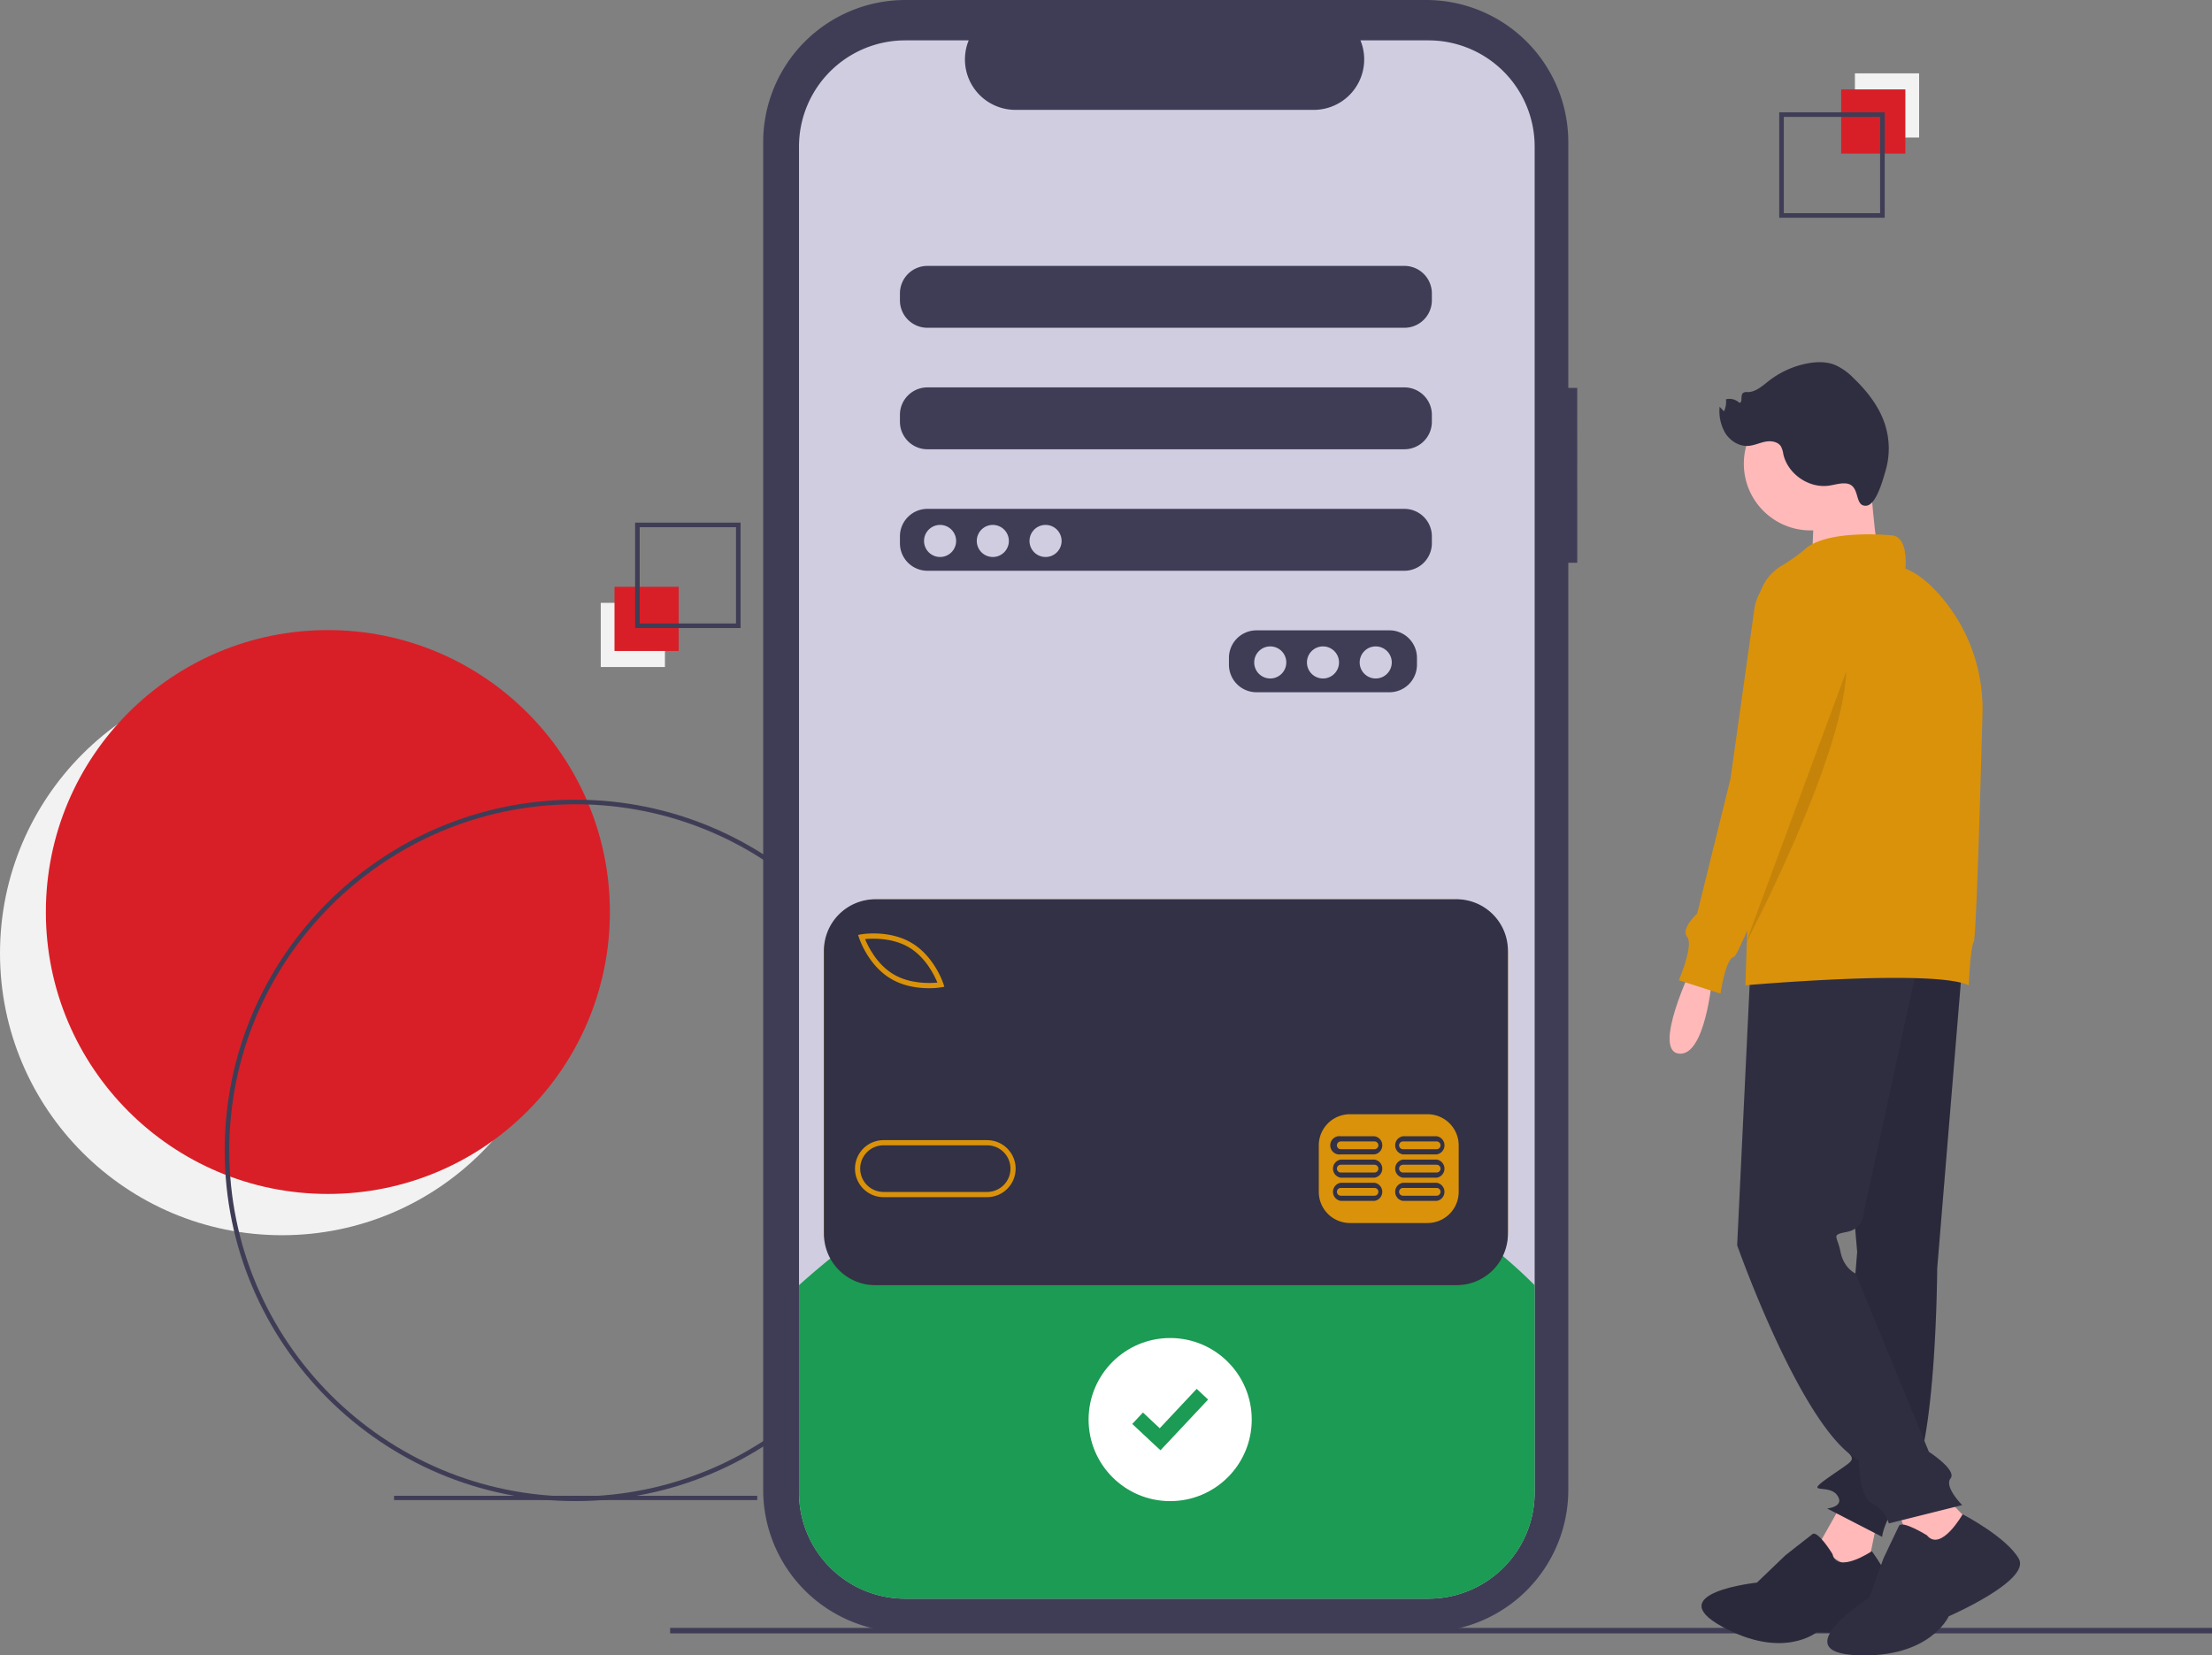 <svg id="a1b88308-023c-4d54-b03f-87bf5b0d0bd6" xmlns="http://www.w3.org/2000/svg" viewBox="0 0 964.75 722.16"><rect x="0" y="0" width="964.75" height="722.16" fill="#808080" stroke="none"/><defs><style>.cls-1{fill:#f2f2f2;}.cls-2{fill:#d81f27;}.cls-3{fill:#3f3d56;}.cls-4{fill:#1b9b53;}.cls-5{fill:#d0cde1;}.cls-6{fill:#fff;}.cls-7{fill:#da920a;}.cls-8{fill:#323145;}.cls-9{fill:#ffb9b9;}.cls-10{fill:#2f2e41;}.cls-11{opacity:0.1;isolation:isolate;}</style></defs><title>step-payment</title><circle class="cls-1" cx="123" cy="415.88" r="123"/><circle class="cls-2" cx="143" cy="397.88" r="123"/><rect class="cls-3" x="171.86" y="652.56" width="158.41" height="1.87"/><path class="cls-3" d="M251,654.88c-84.36,0-153-68.64-153-153s68.64-153,153-153,153,68.64,153,153S335.36,654.88,251,654.88Zm0-304c-83.26,0-151,67.74-151,151s67.74,151,151,151,151-67.74,151-151-67.74-151-151-151Z"/><circle class="cls-4" cx="410.01" cy="236" r="7"/><path class="cls-3" d="M687.9,169.22H684V62A62,62,0,0,0,622,0H394.86a62,62,0,0,0-62,62h0v588a62,62,0,0,0,62,62H622a62,62,0,0,0,62-62h0V245.52h3.91Z"/><rect class="cls-3" x="292.27" y="710.19" width="672.48" height="2.4"/><path class="cls-5" d="M623,17.61H593.35A22,22,0,0,1,573,47.93H442.87a22,22,0,0,1-20.38-30.32H394.81a46.33,46.33,0,0,0-46.33,46.33V651.11a46.33,46.33,0,0,0,46.33,46.33H623a46.33,46.33,0,0,0,46.33-46.33h0V63.94A46.33,46.33,0,0,0,623,17.61ZM618,290a12,12,0,0,1-12,12H548a12,12,0,0,1-12-12v-3a12,12,0,0,1,12-12h58a12,12,0,0,1,12,12Zm6.5-53a12,12,0,0,1-12,12h-208a12,12,0,0,1-12-12v-3a12,12,0,0,1,12-12h208a12,12,0,0,1,12,12Zm0-53a12,12,0,0,1-12,12h-208a12,12,0,0,1-12-12v-3a12,12,0,0,1,12-12h208a12,12,0,0,1,12,12Zm0-53a12,12,0,0,1-12,12h-208a12,12,0,0,1-12-12v-3a12,12,0,0,1,12-12h208a12,12,0,0,1,12,12Z"/><path class="cls-4" d="M669.32,560.68v90.58A46.25,46.25,0,0,1,623,697.44H394.81a46.25,46.25,0,0,1-46.33-46.17V560.68C450,469.5,564.31,470.56,656,548.42Q662.93,554.28,669.32,560.68Z"/><circle class="cls-6" cx="510.36" cy="619.31" r="35.58"/><circle class="cls-5" cx="410.01" cy="236" r="7"/><circle class="cls-5" cx="433.01" cy="236" r="7"/><circle class="cls-5" cx="456.01" cy="236" r="7"/><circle class="cls-5" cx="554.01" cy="289" r="7"/><circle class="cls-5" cx="577.01" cy="289" r="7"/><circle class="cls-5" cx="600.01" cy="289" r="7"/><rect class="cls-7" x="359.35" y="392.32" width="298.32" height="168.37" rx="23.5" ry="23.5"/><path class="cls-8" d="M396.56,413.37c-7.23-4.35-16-4-19.27-3.68,1.26,3.08,5.05,10.94,12.28,15.29s16,4,19.27,3.69C407.58,425.58,403.79,417.72,396.56,413.37Z"/><path class="cls-8" d="M430.54,499.66h-45.2a10.17,10.17,0,0,0,0,20.34h45.2a10.17,10.17,0,0,0,0-20.34Z"/><path class="cls-8" d="M635.22,392.32H381.8a22.45,22.45,0,0,0-22.45,22.45h0V538.24a22.45,22.45,0,0,0,22.45,22.45H635.22a22.45,22.45,0,0,0,22.45-22.45h0V414.76a22.45,22.45,0,0,0-22.45-22.45ZM375.53,407.63c.5-.09,12.37-2.11,22.19,3.8s13.6,17.34,13.76,17.83l.4,1.23-1.28.23a33.84,33.84,0,0,1-5.5.4c-4.46,0-10.93-.74-16.69-4.21-9.83-5.91-13.6-17.34-13.76-17.82l-.4-1.23Zm55,114.64h-45.2a12.43,12.43,0,0,1,0-24.86h45.2a12.43,12.43,0,1,1,0,24.86ZM636.2,520a13.6,13.6,0,0,1-13.56,13.56h-33.9A13.6,13.6,0,0,1,575.18,520V499.66a13.6,13.6,0,0,1,13.56-13.56h33.9a13.6,13.6,0,0,1,13.56,13.56Z"/><path class="cls-8" d="M599.47,516H584.78a4,4,0,0,0,0,7.91h14.69a4,4,0,0,0,0-7.91Zm0,5.65H584.78a1.69,1.69,0,0,1,0-3.39h14.69a1.69,1.69,0,0,1,0,3.39Z"/><path class="cls-8" d="M626.59,516H611.9a4,4,0,0,0,0,7.91h14.69a4,4,0,0,0,0-7.91Zm0,5.65H611.9a1.69,1.69,0,0,1,0-3.39h14.69a1.69,1.69,0,0,1,0,3.39Z"/><path class="cls-8" d="M599.47,505.88H584.78a4,4,0,0,0,0,7.91h14.69a4,4,0,0,0,0-7.91Zm0,5.65H584.78a1.69,1.69,0,0,1,0-3.39h14.69a1.69,1.69,0,0,1,0,3.39Z"/><path class="cls-8" d="M626.59,505.88H611.9a4,4,0,0,0,0,7.91h14.69a4,4,0,0,0,0-7.91Zm0,5.65H611.9a1.69,1.69,0,0,1,0-3.39h14.69a1.69,1.69,0,0,1,0,3.39Z"/><path class="cls-8" d="M599.47,495.71H584.78a4,4,0,1,0,0,7.91h14.7a4,4,0,0,0,0-7.91Zm0,5.65H584.78a1.69,1.69,0,0,1,0-3.39h14.69a1.69,1.69,0,0,1,0,3.39Z"/><path class="cls-8" d="M626.59,495.71H611.9a4,4,0,0,0,0,7.91h14.7a4,4,0,0,0,0-7.91Zm0,5.65H611.9a1.69,1.69,0,0,1,0-3.39h14.69a1.69,1.69,0,0,1,0,3.39Z"/><rect class="cls-1" x="809.01" y="32" width="28" height="28"/><rect class="cls-2" x="803.01" y="39" width="28" height="28"/><path class="cls-3" d="M776,49h46V95H776Zm44,2H778V93h42Z"/><rect class="cls-1" x="262.01" y="263" width="28" height="28"/><rect class="cls-2" x="268.01" y="256" width="28" height="28"/><path class="cls-3" d="M323,274H277V228h46Zm-44-2h42V230H279Z"/><path class="cls-9" d="M738,421.85s-17.45,36.35-5.82,37.8,14.54-32.71,14.54-32.71Z"/><polygon class="cls-9" points="804.18 654.46 792.55 675.08 813.63 688.27 818.66 663.93 804.18 654.46"/><path class="cls-10" d="M799.21,677.94s-6.39-10.4-8.7-8.66-11.84,9.28-11.84,9.28l-12.41,11.89s-41.93,4.43-15.29,19.12,41.36,2.51,41.36,2.51,37.31,1.94,36.71-8.47-12.64-26.88-12.64-26.88S801.26,686.9,799.21,677.94Z"/><path class="cls-11" d="M799.21,677.94s-6.39-10.4-8.7-8.66-11.84,9.28-11.84,9.28l-12.41,11.89s-41.93,4.43-15.29,19.12,41.36,2.51,41.36,2.51,37.31,1.94,36.71-8.47-12.64-26.88-12.64-26.88S801.26,686.9,799.21,677.94Z"/><path class="cls-10" d="M855.79,421.48l-10.9,131.94s-.36,78.87-12,94.14-12,22.9-12,22.9l-24-12.36s8-.73,4.36-5.82-14.54,0-4.36-7.27,12.36-7.51,9.81-10.66a17.57,17.57,0,0,1-3.27-6.79L810,546.15,797.64,404.4Z"/><path class="cls-11" d="M855.79,421.48l-10.9,131.94s-.36,78.87-12,94.14-12,22.9-12,22.9l-24-12.36s8-.73,4.36-5.82-14.54,0-4.36-7.27,12.36-7.51,9.81-10.66a17.57,17.57,0,0,1-3.27-6.79L810,546.15,797.64,404.4Z"/><polygon class="cls-9" points="825.99 654.46 836.16 681.36 865.24 670.46 847.07 651.56 825.99 654.46"/><path class="cls-10" d="M840.42,669.8s-10.86-6.79-12.22-4.07S821.41,680,821.41,680l-6.11,17s-37.35,23.77-5.43,25.13,40.06-17,40.06-17,36-15.62,30.56-25.13S856,660.62,856,660.62,846.54,677.27,840.42,669.8Z"/><path class="cls-10" d="M763.47,421.85l-5.82,121.4S786,623.93,810.72,637c0,0,0,16,5.82,18.9a14.6,14.6,0,0,1,7.27,8.72l32-8s-8-8-5.09-11.63-9.45-11.63-9.45-11.63l-32-77.78s-5.09-2.18-6.54-9.45-4.36-7.27,2.91-8.72,7.27-8.72,7.27-8.72l24-110.49Z"/><circle class="cls-9" cx="789.64" cy="202.32" r="29.08"/><path class="cls-9" d="M815.45,204.13s2.18,37.07,5.09,40.71S790,247.75,790,247.75s2.18-31.26,0-34.17S815.45,204.13,815.45,204.13Z"/><path class="cls-7" d="M825.26,233.58s-27.62-2.91-37.8,5.82A74.8,74.8,0,0,1,777,246.84a21.35,21.35,0,0,0-10.36,17.68l-5.4,165.33s82.14-7.27,97.41,0c0,0,.73-16.72,2.18-18.9,1.06-1.59,2.89-65,3.81-99.24a75.41,75.41,0,0,0-19.09-52.63c-4.41-4.88-9.33-9-14.53-11C831.07,248.11,832.53,234.3,825.26,233.58Z"/><path class="cls-7" d="M780.92,248.11h0a21.47,21.47,0,0,0-15.8,17.78l-10.37,73.81-14.54,58.88s-7.27,6.54-4.36,10.18-3.63,18.9-3.63,18.9l18.17,5.82s2.18-15.27,5.82-16c3.19-.64,39-96.16,47.57-119.3l1.86-5S804.18,244.48,780.92,248.11Z"/><path class="cls-11" d="M805.27,292.82l-44,119S803.81,331.35,805.27,292.82Z"/><path class="cls-10" d="M804.83,210.89c-2.46-.15-4.86.68-7.3,1-8.74,1.16-17.83-5.18-19.75-13.78a10.57,10.57,0,0,0-1-3.29c-1.34-2.2-4.41-2.61-6.93-2.11s-4.92,1.69-7.49,1.82c-4,.21-7.78-2.24-9.9-5.6A19,19,0,0,1,750,177.46l1.9,2a9.67,9.67,0,0,0,.86-5.25,6.1,6.1,0,0,1,5.77,1.48c1.68.18.41-3.11,1.66-4.25a2.88,2.88,0,0,1,2-.38c3.57,0,6.46-2.7,9.27-4.89a39.39,39.39,0,0,1,16.64-7.59c4-.79,8.32-.91,12.14.59a25.93,25.93,0,0,1,8.2,5.82c6,5.75,11.28,12.52,13.77,20.44a34.4,34.4,0,0,1,.16,19.95c-1,3.39-4,15-8.45,15.25C808.41,221,811.75,211.3,804.83,210.89Z"/><polygon class="cls-4" points="526.9 610.58 521.93 605.91 505.81 623.1 498.49 616.23 493.82 621.21 503.64 630.4 503.64 630.4 506.15 632.7 526.9 610.58"/></svg>